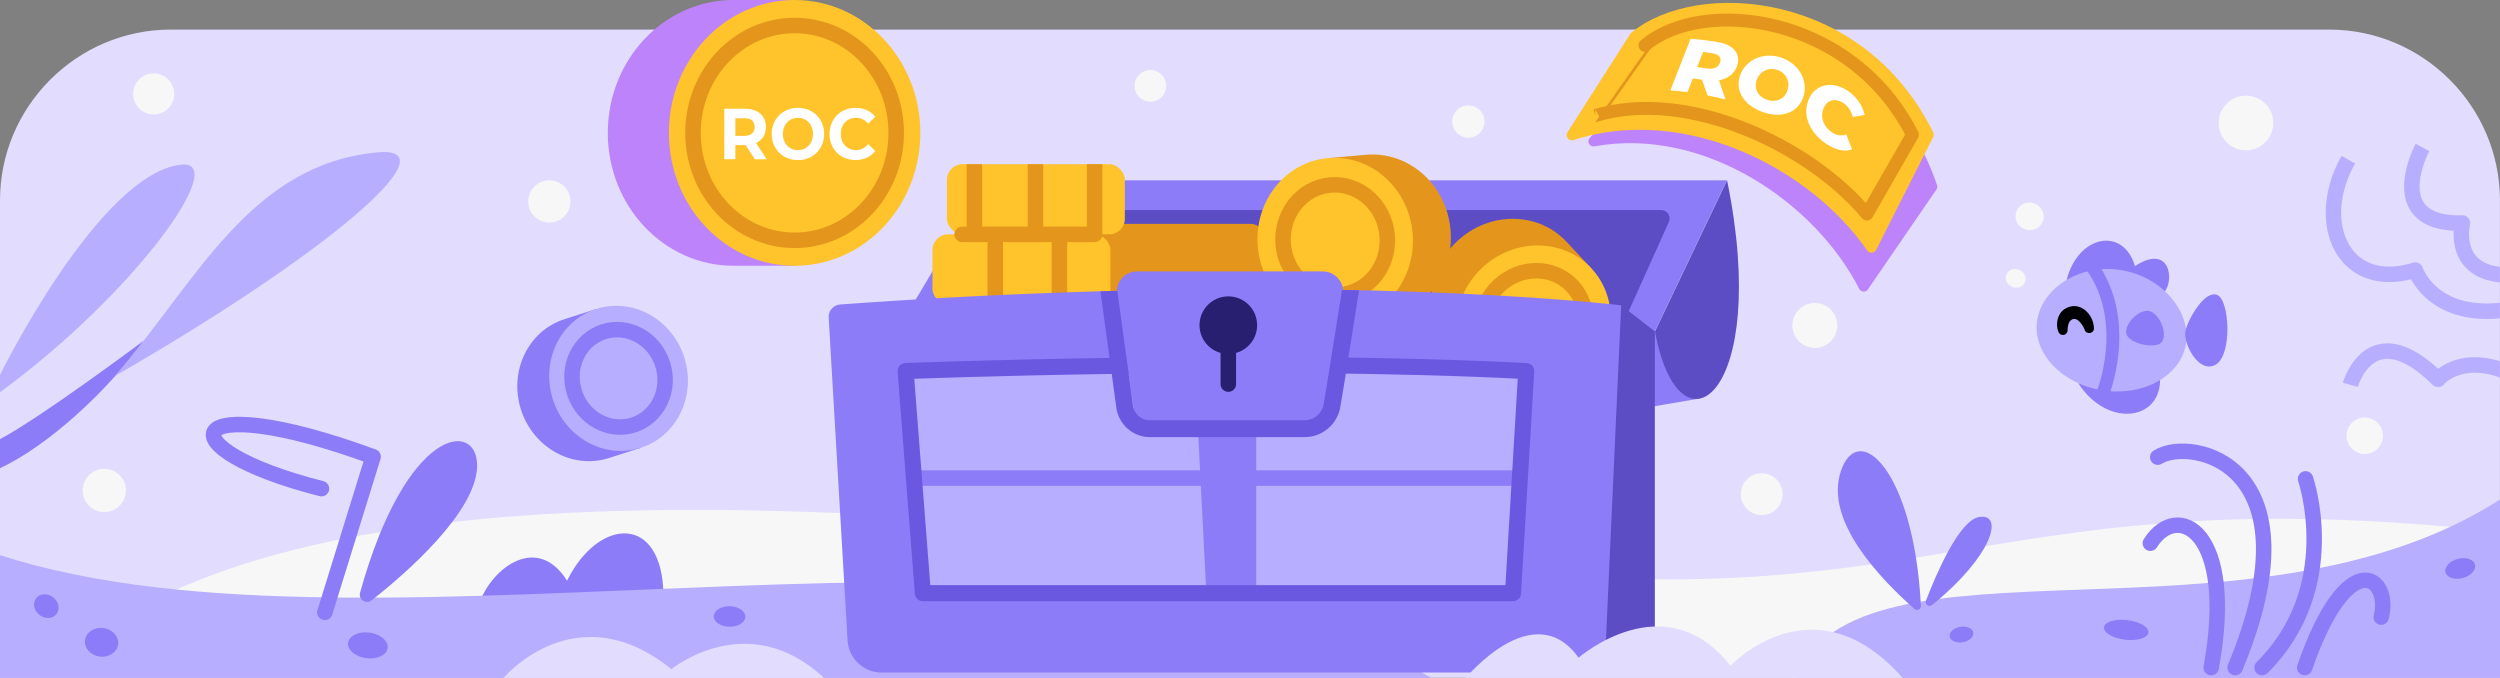 <svg width="484.2" height="131.3" xmlns="http://www.w3.org/2000/svg">
 <rect width="100%" height="100%" fill="#808080" stroke="none"/>
 <path d="M484.19 38.81v92.46H0V38.81C0 20.62 14.88 5.73 33.07 5.73h418.05c18.19 0 33.07 14.89 33.07 33.08Z" fill="#e2dcfe"/>
 <path d="m484.2 103c-97.04-10.68-108.7 16.66-196.9 7.19-88.14-9.47-200.6-22.73-257.6 6.13 145.6 20.21 446.7 11.04 446.7 11.04l7.71-24.35z" fill="#f7f7f7"/>
 <path d="m347.7 131.3c12.51-30.41 88.23-3.63 136.5-34.55v34.55h-136.5z" fill="#b8aeff"/>
 <path d="m128.5 115.2c-0.23-15.83-12.67-14.95-18.67-2.73-5.78-9.17-14.45-2.49-16.89 4.09l35.56-1.36z" fill="#8d7cf7"/>
 <path d="m277.2 131.3c-67.04-39.44-203.8 0-277.2-23.78v23.78h277.2z" fill="#b8aeff"/>
 <path d="M71.96 116.28c-1.08.84-2.58-.19-2.22-1.5 8.9-32.08 22.67-33.55 22.67-24.62s-13.96 21.07-20.45 26.12Z" fill="#8d7cf7"/>
 <path d="m62.92 118.6 9.34-30.14c-37.32-13.7-41.1-1.71-10 6.18m366 34.66c4.88-26.62-6.57-32.34-11.78-24.09" fill="none" stroke="#8d7cf7" stroke-linecap="round" stroke-linejoin="round" stroke-width="3px"/>
 <path d="m432.9 129.3c16.5-39.58-8.53-44.8-14.99-40.76m20.21 40.76c15.66-15.56 8.42-36.55 8.42-36.55m-0.17 36.55c8.42-24.26 16.84-17.52 14.82-9.78" fill="none" stroke="#8d7cf7" stroke-linecap="round" stroke-linejoin="round" stroke-width="3px"/>
 <path d="M484.19 51.69v3.01c-3.19-.32-5.59-1.49-7.13-3.47-1.71-2.19-1.93-4.82-1.83-6.55-4.1-.21-6.94-1.57-8.44-4.03-3.06-5.01.91-12.49 1.08-12.8l2.64 1.42c-.93 1.74-2.96 6.89-1.16 9.82 1.11 1.82 3.67 2.7 7.55 2.61.45-.03.91.2 1.2.57.29.36.4.84.29 1.29-.01.03-.81 3.49 1.04 5.84.98 1.25 2.57 2.01 4.76 2.29Zm0 6.94v3.02c-.89.09-1.73.13-2.53.13-5.49 0-9.06-1.83-11.22-3.57a14.17 14.17 0 0 1-3.47-4.12c-5.63 1.38-10.53.06-13.56-3.72-3.99-4.96-3.94-13.08.12-20.19l2.61 1.49c-3.46 6.05-3.61 12.81-.39 16.83 2.48 3.08 6.6 3.93 11.6 2.37.77-.24 1.6.18 1.86.95.12.33 3.02 8.1 14.98 6.81Zm0 11.33v3.16c-7.32-2.63-10.69 1.15-10.84 1.32-.27.32-.66.51-1.08.53h-.06c-.39 0-.78-.15-1.06-.43-3.92-3.88-7.36-5.57-9.93-4.89-3.23.85-4.55 5.24-4.56 5.28l-2.89-.81c.07-.25 1.77-6.08 6.68-7.37 3.45-.91 7.41.67 11.79 4.68 1.83-1.38 5.76-3.36 11.95-1.47Z" fill="#b8aeff"/>
 <path d="M370.78 117.95c.5.44 1.29.06 1.26-.61-1.32-26.14-12.09-36.18-15.5-26.09-3.25 9.63 7.66 20.84 14.24 26.69Zm2.24-1.62c-.28.72.6 1.34 1.2.85 11.75-9.55 13.96-17.8 9.13-17.06-3.91.6-8.42 11.24-10.33 16.21ZM126.34 71.18c1.62 5.04.41 10.28-2.74 13.83l.55 1.71-6.2 1.99c-7.02 2.26-14.65-1.93-17.04-9.35s1.37-15.28 8.39-17.53l6.2-1.99.55 1.71c4.63 1.04 8.67 4.6 10.29 9.64Z" fill="#8d7cf7"/>
 <ellipse transform="rotate(-17.83 119.8 73.27)" cx="119.8" cy="73.28" rx="13.36" ry="14.12" fill="#b8aeff"/>
 <ellipse transform="rotate(-17.83 119.8 73.27)" cx="119.8" cy="73.28" rx="8.97" ry="9.48" fill="none" stroke="#8d7cf7" stroke-linejoin="round" stroke-width="3px"/>
 <path d="M166.41 25.74c0 9.66-5.03 18.07-12.48 22.46v3.27h-11.87c-13.44 0-24.34-11.52-24.34-25.73S128.62 0 142.06 0h11.87v3.27c7.45 4.39 12.48 12.81 12.48 22.47Z" fill="#bc83fb"/>
 <ellipse cx="153.9" cy="25.74" rx="24.35" ry="25.74" fill="#ffc32b"/>
 <ellipse cx="153.9" cy="25.74" rx="19.68" ry="20.8" fill="none" stroke="#e3961b" stroke-miterlimit="10" stroke-width="3px"/>
 <g style="isolation:isolate">
  <path d="m146.2 30.84-1.79-2.73h-1.98v2.73h-2.15v-9.78h4.02c2.48 0 4.04 1.36 4.04 3.55 0 1.47-0.7 2.54-1.91 3.09l2.08 3.15h-2.31zm-2.02-7.94h-1.75v3.41h1.75c1.31 0 1.98-0.64 1.98-1.71s-0.66-1.71-1.98-1.71zm5.28 3.05c0-2.91 2.15-5.06 5.08-5.06s5.08 2.14 5.08 5.06-2.16 5.06-5.08 5.06-5.08-2.15-5.08-5.06zm7.99 0c0-1.86-1.25-3.13-2.91-3.13s-2.91 1.27-2.91 3.13 1.25 3.13 2.91 3.13 2.91-1.27 2.91-3.13zm3.22 0c0-2.95 2.15-5.06 5.04-5.06 1.61 0 2.95 0.61 3.82 1.73l-1.38 1.34c-0.62-0.75-1.41-1.15-2.34-1.15-1.74 0-2.97 1.29-2.97 3.13s1.23 3.13 2.97 3.13c0.93 0 1.71-0.39 2.34-1.16l1.38 1.34c-0.88 1.13-2.22 1.75-3.84 1.75-2.88 0-5.03-2.11-5.03-5.06z" fill="#fff"/>
 </g>
 <path d="M27.83 66C20.67 75.97 9.07 86.47 0 90.68v-5.63c7.86-4.12 27.82-19.06 27.82-19.06h.01Z" fill="#8d7cf7"/>
 <path d="M22.27 72.82C38.02 54.61 48.4 31.78 73.11 29.51c14.61-1.34-8.99 19.19-50.84 43.31ZM0 75.97c26.25-19.23 44.73-45.16 35.07-44.08C19.18 33.66 0 72.61 0 72.61v3.36Z" fill="#b8aeff"/>
 <circle cx="106.4" cy="39.02" r="4.09" fill="#f7f7f7"/>
 <circle cx="222.8" cy="16.63" r="3.07" fill="#f7f7f7"/>
 <circle cx="284.4" cy="23.54" r="3.13" fill="#f7f7f7"/>
 <circle cx="435" cy="23.82" r="5.29" fill="#f7f7f7"/>
 <circle cx="341.2" cy="95.71" r="4.05" fill="#f7f7f7"/>
 <circle cx="351.5" cy="63.03" r="4.35" fill="#f7f7f7"/>
 <circle cx="458" cy="84.4" r="3.53" fill="#f7f7f7"/>
 <circle cx="29.77" cy="18.19" r="3.98" fill="#f7f7f7"/>
 <circle cx="20.2" cy="94.99" r="4.19" fill="#f7f7f7"/>
 <path d="m159.6 131.3c-14.79-13.8-29.56-1.7-29.56-1.7-18.52-14.95-32.52 1.7-32.52 1.7h62.08z" fill="#e2dcfe"/>
 <path d="M375.16 35.85c-9.29-27.77-39.63-34.17-53.07-25.81-.09.06-.17.13-.24.21l-13.97 16.52c-.59.7.03 1.74.93 1.57 21.31-3.84 42.78 10.93 51.28 27.6.34.66 1.25.74 1.67.13l13.28-19.35c.17-.25.22-.58.12-.87Z" fill="#bc83fb"/>
 <path d="M374.41 25.63C360.94-1.79 328.68-4.18 315.95 6.34c-.09.07-.16.16-.22.25l-12.14 19.03c-.51.81.27 1.79 1.18 1.5 21.5-6.94 45.77 5.35 56.88 21.41.43.62 1.38.55 1.72-.13l11.04-21.85c.14-.28.15-.63 0-.91Z" fill="#ffc32b"/>
 <path d="m370.4 26.08c-11.85-23.35-40.61-26.73-51.81-17.3 0 0-9.62 13.61-9.61 13.61 17.89-5.43 41.54 5.81 52.61 19.07l8.81-15.37h0z" fill="none" stroke="#e3961b" stroke-linecap="round" stroke-linejoin="round" stroke-width="2.5px"/>
 <path d="M329.65 15.45c-.72-.11-1.07-.17-1.79-.26-.41 1.06-.62 1.59-1.03 2.66-1.1-.15-2.2-.26-3.31-.35 1.56-4 2.34-5.99 3.91-9.99 2.14.17 3.2.3 5.31.65 3.15.51 4.53 2.45 3.65 4.74-.57 1.47-1.79 2.35-3.45 2.65.5 1.46.75 2.2 1.25 3.71-1.38-.34-2.07-.5-3.47-.77-.42-1.22-.64-1.83-1.07-3.03Zm2.02-5.12c-.73-.12-1.09-.17-1.82-.27-.46 1.17-.68 1.76-1.14 2.93.73.1 1.1.15 1.82.27 1.35.22 2.24-.19 2.59-1.1.36-.93-.1-1.61-1.45-1.83Zm5.39 4.15c1.15-3 4.67-4.54 8.16-3.24s5.1 4.76 3.97 7.76c-1.13 3.01-4.43 3.96-7.93 2.65s-5.35-4.17-4.19-7.17h-.01Zm9.1 3.13c.66-1.73-.18-3.41-1.83-4.03-1.65-.62-3.4.1-4.06 1.83s.23 3.27 1.89 3.89c1.66.62 3.35.04 4.01-1.69h-.01Zm4.04 1.9c1.15-3.05 4.4-4.02 7.52-2.02 1.81 1.16 2.97 2.86 3.43 4.77-.92.15-1.38.22-2.31.39-.32-1.19-.91-2.11-1.85-2.72-1.62-1.04-3.21-.55-3.85 1.17s.09 3.52 1.72 4.57c.94.61 1.85.71 2.73.37.45 1.14.67 1.72 1.11 2.89-1.37.53-3.03.17-4.86-.99-3.14-2.01-4.78-5.37-3.63-8.42Z" fill="#fff"/>
 <ellipse transform="rotate(-83.24 411.8 122)" cx="411.8" cy="122" rx="1.91" ry="4.33" fill="#8d7cf7"/>
 <ellipse transform="rotate(-9.46 379.9 122.9)" cx="379.9" cy="122.9" rx="2.32" ry="1.51" fill="#8d7cf7"/>
 <ellipse transform="rotate(-14.99 476.5 110.1)" cx="476.5" cy="110.1" rx="2.95" ry="1.92" fill="#8d7cf7"/>
 <ellipse transform="rotate(-89.03 141.3 119.4)" cx="141.3" cy="119.4" rx="1.99" ry="3.06" fill="#8d7cf7"/>
 <ellipse transform="rotate(-82.41 71.25 125)" cx="71.25" cy="125" rx="2.5" ry="3.86" fill="#8d7cf7"/>
 <ellipse transform="rotate(-52.3 8.968 117.4)" cx="8.97" cy="117.4" rx="2.16" ry="2.5" fill="#8d7cf7"/>
 <ellipse transform="rotate(-82.76 19.67 124.4)" cx="19.67" cy="124.4" rx="2.79" ry="3.23" fill="#8d7cf7"/>
 <path d="m320.5 64.19 13.96-29.26h-143.4l-16.65 28.05 146.1 1.21z" fill="#8d7cf7"/>
 <path d="m314.84 61.63 8.39-18.64c.49-1.08-.3-2.31-1.49-2.31h-126c-.58 0-1.12.31-1.41.81l-11.21 19.07c-.64 1.09.15 2.47 1.41 2.46l128.83-.43c.64 0 1.22-.38 1.49-.96h-.01Z" fill="#5d4dc4"/>
 <path d="m329.28 77.17-12.68 2.16.78-16.35 3.12 1.21 8.78 12.98Z" fill="#8d7cf7"/>
 <path d="m334.5 34.93c8.58 41.83-9.27 54.8-13.96 29.26l13.96-29.26z" fill="#5d4dc4"/>
 <path d="m302.1 67.89c4.2-3.94 5.81-9.56 4.69-14.59l1.42-1.33-4.84-5.17c-5.48-5.85-14.94-5.9-21.13-0.1s-6.76 15.24-1.28 21.09l4.84 5.17 1.42-1.33c4.95 1.45 10.67 0.2 14.87-3.74z" fill="#e3961b"/>
 <ellipse transform="rotate(-43.14 297 62.45)" cx="297" cy="62.45" rx="15.35" ry="14.52" fill="#ffc32b"/>
 <ellipse transform="rotate(-43.14 297 62.45)" cx="297" cy="62.45" rx="10.31" ry="9.75" fill="none" stroke="#e3961b" stroke-miterlimit="10" stroke-width="3px"/>
 <rect x="212.6" y="43.36" width="32.52" height="12.82" rx="2.85" ry="2.85" fill="#e3961b"/>
 <rect x="210" y="55.8" width="32.52" height="12.82" rx="2.85" ry="2.85" fill="#e3961b"/>
 <path d="m314 59.14 6.51 5.04v58.31c0 4.27-1.69 7.77-6.51 7.77h-12.05l12.05-71.12z" fill="#5d4dc4"/>
 <path d="M250.97 47.16c.53 5.95 4.08 10.85 8.9 13.15l.18 2.01 7.31-.65c8.28-.73 14.36-8.42 13.58-17.17-.77-8.75-8.11-15.26-16.39-14.52l-7.31.65.18 2.01c-4.34 3.11-6.98 8.57-6.46 14.51h.01Z" fill="#e3961b"/>
 <ellipse transform="rotate(-5.06 258.6 46.46)" cx="258.6" cy="46.47" rx="15.05" ry="15.91" fill="#ffc32b"/>
 <ellipse transform="rotate(-5.06 258.6 46.46)" cx="258.6" cy="46.47" rx="10.1" ry="10.68" fill="none" stroke="#e3961b" stroke-miterlimit="10" stroke-width="3px"/>
 <rect x="183.4" y="31.8" width="34.46" height="13.59" rx="3.02" ry="3.02" fill="#ffc32b"/>
 <rect x="180.6" y="45.39" width="34.46" height="13.59" rx="3.02" ry="3.02" fill="#ffc32b"/>
 <path d="m212 45.39h-25.66" fill="none" stroke="#e3961b" stroke-linecap="round" stroke-miterlimit="10" stroke-width="3px"/>
 <path d="m212 31.8v13.59m-11.45-13.59v13.59m-11.83-13.59v13.59m16.47 0v13.59m-12.43-13.59v13.59" fill="none" stroke="#e3961b" stroke-miterlimit="10" stroke-width="3px"/>
 <path d="m164.16 124.08-3.66-62.55c-.08-1.32.93-2.46 2.25-2.56 94.16-6.8 151.24.17 151.24.17l-2.95 64.84a6.605 6.605 0 0 1-6.6 6.28H170.76c-3.49 0-6.37-2.71-6.59-6.19Z" fill="#8d7cf7"/>
 <path d="m295.6 71.87-2.56 43.02h-114.3l-3.34-43.02c60.53-4.13 120.2 0 120.2 0z" fill="#b8aeff"/>
 <path d="m177.1 92.6h117.2" fill="none" stroke="#8d7cf7" stroke-linejoin="round" stroke-width="3px"/>
 <path d="m231.3 69.13 2.39 46.65h9.62v-46.6l-12.01-0.05z" fill="#8d7cf7"/>
 <path d="m175.4 71.87 3.34 43.02h114.3l2.56-43.02c-52.33-2.69-120.2 0-120.2 0z" fill="none" stroke="#6b58e0" stroke-linejoin="round" stroke-width="3.11px"/>
 <path d="m216.33 57.1 3.24 22.02a3.95 3.95 0 0 0 3.91 3.37h28.98c1.93 0 3.57-1.39 3.89-3.29l3.74-22.02c.36-2.15-1.08-4.19-3.23-4.55-.22-.04-.44-.06-.66-.06h-35.96a3.952 3.952 0 0 0-3.91 4.52Z" fill="#8d7cf7"/>
 <circle cx="237.9" cy="62.98" r="5.58" fill="#281f70"/>
 <path d="m237.9 62.92v11.47" fill="none" stroke="#281f70" stroke-linecap="round" stroke-miterlimit="10" stroke-width="3px"/>
 <path d="M263.24 56.22c-.34 2.01-.81 5.01-1.31 8.18-1.05 6.59-2.13 13.4-2.39 14.66-.65 3.24-3.53 5.6-6.84 5.6h-29.98c-3.24 0-6.03-2.42-6.5-5.65l-3.09-22.59c1.1-.03 2.19-.06 3.28-.08l3.03 22.24a3.302 3.302 0 0 0 3.26 2.82h29.98c1.76 0 3.31-1.26 3.65-2.98.24-1.2 1.36-8.28 2.36-14.53.47-2.94.91-5.73 1.23-7.73 1.12.02 2.22.04 3.31.07h.01Z" fill="#6b58e0"/>
 <path d="m368.5 131.3c-17.27-19.55-33.34-2.34-33.34-2.34-12.65-16.19-29.42-1.58-29.42-1.58-8.67-12.12-21.85 3.92-21.85 3.92h84.61z" fill="#e2dcfe"/>
 <path d="M418.36 73.59c0 7.93-10.28 9.26-15.83.64l15.83-.64Zm-4.86-22.06c7-4.52 7.62 3.08 5.64 5.06l-18.87-2.39c2.26-8.77 10.98-10.3 13.23-2.67Z" fill="#8d7cf7"/>
 <path d="m407.2 75.6c7.96 1.25 15.2-2.81 16.18-9.05 0.98-6.25-4.68-13-12.64-14.25s-15.2 3.48-16.18 9.73 4.68 12.32 12.64 13.57z" fill="#b8aeff"/>
 <path d="m405 51.35c8.04 11.11 2.13 25.29 2.13 25.29" fill="none" stroke="#8d7cf7" stroke-miterlimit="10" stroke-width="2.5px"/>
 <ellipse transform="rotate(-66.57 390.4 53.92)" cx="390.4" cy="53.91" rx="1.79" ry="1.94" fill="#f7f7f7"/>
 <ellipse transform="rotate(-72.72 393.1 41.9)" cx="393.1" cy="41.9" rx="2.67" ry="2.74" fill="#f7f7f7"/>
 <path d="m411.8 64.53c0.32 2.02 5.69 3.17 6.86 1.75s-0.13-5.05-2.04-5.93-5.13 2.16-4.82 4.18zm17.64-7.4c2.39 1 2.96 11.61-0.31 13.5s-6.4-4.22-5.84-6.59 3.76-7.92 6.15-6.91z" fill="#8d7cf7"/>
 <path d="M403.77 63.89c-.49-1.22-1.81-3.03-2.94-1.59-.24.36-.38 1.01-.38 1.66 0 .51-.41.92-.91.92-.39 0-.74-.25-.87-.62-.57-1.37-.24-3.47 1.2-4.4 2.79-1.79 5.59.89 5.68 3.65.12 1.08-1.43 1.4-1.78.4v-.02Z"/>
</svg>
